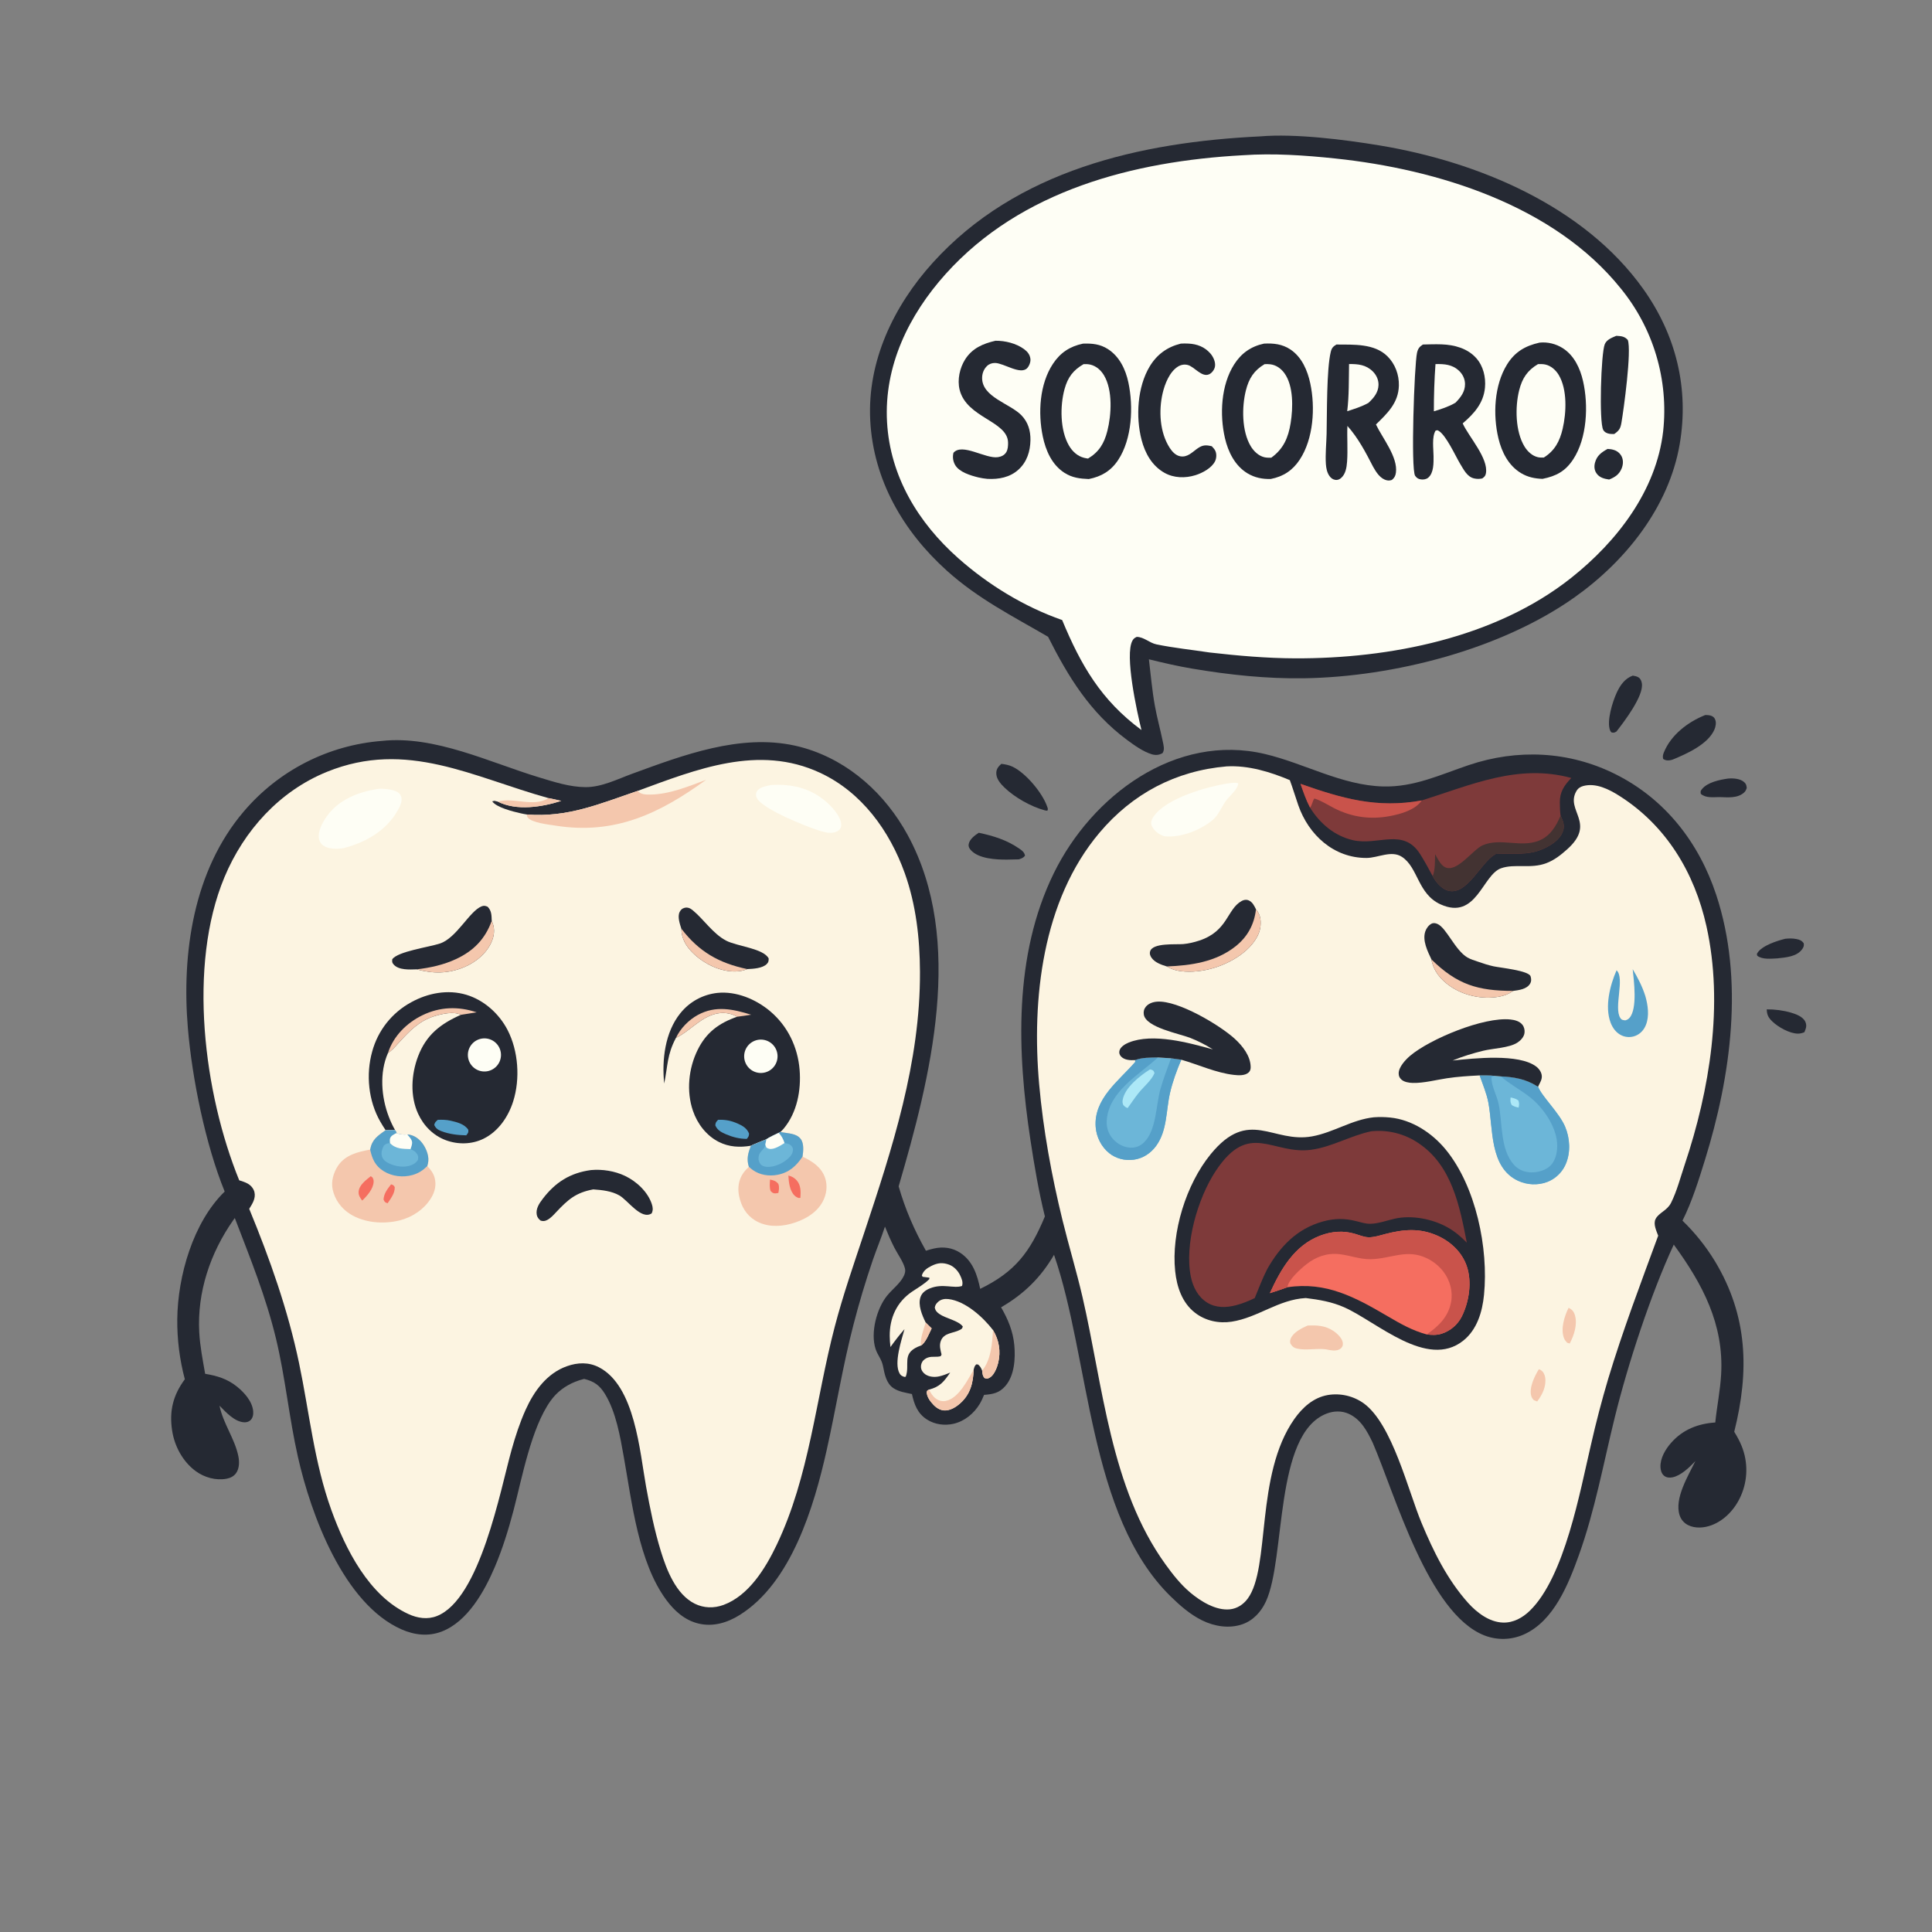 <?xml version="1.0" encoding="utf-8" ?>
<svg xmlns="http://www.w3.org/2000/svg" xmlns:xlink="http://www.w3.org/1999/xlink" width="1024" height="1024">
	<rect width="100%" height="100%" fill="#808080" stroke="none"/>
	<path fill="#252933" d="M202.375 392.7C230.384 389.676 259.446 404.078 285.696 412.018C293.697 414.439 301.917 417.153 310.357 417.197C318.896 417.24 327.214 412.977 335.074 410.102C362.083 400.225 392.215 388.834 421.272 395.191Q423.88 395.76 426.44 396.513C450.297 403.538 469.37 421.04 481.114 442.631C511.638 498.751 493.092 571.406 476.3 628.791C479.806 640.992 484.541 651.878 490.756 662.917C492.152 662.453 493.54 662.066 494.976 661.742C499.87 660.639 504.785 661.245 509.009 664.056C515.669 668.49 517.961 675.729 519.523 683.126C538.133 674.051 545.978 663.546 553.815 644.731C550.54 631.58 548.225 617.817 546.184 604.421C539.055 557.647 537.187 506.403 558.544 462.813C578.648 421.779 623.041 388.383 670.53 399.66C691.515 404.644 711.173 416.258 733.102 416.845C749.413 417.281 763.364 410.617 778.408 405.538C804.229 396.822 831.642 398.05 856.176 410.31C882.524 423.476 900.449 446.52 909.61 474.214C924.541 519.348 917.447 570.333 903.66 614.79C900.325 625.547 896.805 636.871 891.749 646.968Q896.715 651.768 901.029 657.161Q905.344 662.554 908.938 668.452C926.47 697.504 927.208 726.854 919.179 758.871C920.694 761.326 922.068 763.8 923.14 766.484Q923.456 767.269 923.732 768.068Q924.008 768.868 924.244 769.68Q924.48 770.493 924.675 771.316Q924.87 772.139 925.024 772.971Q925.178 773.803 925.29 774.641Q925.402 775.48 925.473 776.323Q925.543 777.166 925.571 778.011Q925.599 778.857 925.585 779.702Q925.571 780.548 925.515 781.392Q925.458 782.236 925.36 783.077Q925.262 783.917 925.122 784.751Q924.982 785.585 924.8 786.412Q924.619 787.238 924.396 788.054Q924.174 788.87 923.911 789.674Q923.648 790.478 923.345 791.268Q923.043 792.058 922.701 792.832C919.696 799.696 914.176 805.802 907.044 808.436C903.197 809.856 898.439 810.233 894.682 808.319C892.51 807.213 890.968 805.379 890.218 803.064C887.349 794.202 894.826 782.13 898.578 774.432C895.44 777.709 890.976 782.115 886.399 783.024C884.847 783.332 883.173 783.189 881.924 782.112C880.642 781.006 880.144 779.237 880.079 777.605C879.891 772.879 882.714 768.14 885.736 764.716C891.946 757.68 899.939 754.578 909.131 753.942C909.997 745.45 911.741 737.071 912.234 728.528C913.773 701.834 902.343 680.522 887.135 659.656C874.807 686.291 862.882 722.782 855.869 751.21C849.849 775.615 845.342 800.608 836.82 824.311C831.32 839.611 823.58 859.158 807.74 866.273Q807.125 866.548 806.498 866.793Q805.871 867.037 805.233 867.25Q804.594 867.463 803.946 867.645Q803.297 867.826 802.641 867.975Q801.984 868.124 801.321 868.241Q800.658 868.357 799.99 868.441Q799.322 868.524 798.651 868.575Q797.98 868.625 797.307 868.643Q796.634 868.66 795.961 868.644Q795.288 868.628 794.616 868.578Q793.945 868.529 793.277 868.446Q792.609 868.364 791.945 868.249Q791.282 868.133 790.625 867.985Q789.969 867.837 789.32 867.657Q788.671 867.477 788.032 867.265Q787.394 867.052 786.766 866.809C756.963 855.144 739.441 792.146 727.578 764.697C724.633 758.571 721.352 752.287 714.818 749.331C711.132 747.663 706.893 747.785 703.153 749.225C675.156 760.002 681.604 825.897 670.947 848.837C668.387 854.347 664.197 858.96 658.342 860.939C651.373 863.295 643.662 862.027 637.179 858.846C630.864 855.748 625.42 850.985 620.432 846.095C576.806 803.332 577.732 720.213 558.654 665.077C551.663 677.13 542.622 685.943 530.595 692.896C534.287 699.294 536.906 705.544 537.602 712.97C538.258 719.979 537.696 729.019 532.897 734.572C529.607 738.379 526.288 738.938 521.572 739.317C520.893 740.956 520.193 742.575 519.277 744.099C516.215 749.192 511.245 753.296 505.388 754.634C500.666 755.713 495.507 755.034 491.39 752.419C486.292 749.18 484.587 744.454 483.342 738.867C480.016 738.158 476.354 737.663 473.487 735.713C469.656 733.107 468.865 728.284 468.009 724.047C467.262 720.349 465.195 718.348 464.089 715.015C461.263 706.504 464.644 693.574 470.152 686.76C472.951 683.297 477.302 680.127 479.145 676.051C479.68 674.868 479.978 673.573 479.65 672.289C478.735 668.707 475.776 664.69 474.054 661.342C472.168 657.675 470.581 653.954 469.044 650.133C467.101 656.074 464.657 661.879 462.625 667.801Q456.855 684.692 452.395 701.975C446.656 723.995 443.099 746.548 438.122 768.751C431.422 798.649 419.412 838.872 392.052 855.983C385.464 860.103 377.834 862.404 370.071 860.48C362.837 858.688 357.359 853.731 353.058 847.877C338.418 827.949 334.933 796.336 330.66 772.399C328.703 761.439 326.537 748.5 320.699 738.917C317.796 734.15 314.868 732.15 309.607 730.844C307.972 731.248 306.393 731.747 304.83 732.379C299.604 734.492 295.178 737.787 291.868 742.402C281.498 756.864 276.677 783.495 272.145 800.672C269.47 810.814 266.357 820.91 262.247 830.573C256.82 843.327 247.843 859.514 234.086 864.765C226.976 867.478 219.637 866.611 212.822 863.602C182.185 850.076 164.837 802.9 157.9 772.177C153.226 751.475 151.262 730.266 146.309 709.616C140.974 687.37 132.597 666.85 124.451 645.576Q123.998 646.175 123.572 646.793C111.466 664.065 104.445 684.871 105.601 706.102C106.005 713.514 107.459 720.843 108.732 728.144C115.067 729.209 120.34 730.778 125.435 734.806C129.405 737.945 133.732 742.738 134.196 747.967C134.346 749.66 134.032 751.6 132.701 752.791C131.855 753.548 130.709 753.883 129.591 753.853C124.414 753.712 119.714 748.479 116.34 745.04C118.287 754.539 124.369 762.387 126.309 771.706C126.916 774.622 126.934 778.218 125.152 780.759C123.962 782.457 122.059 783.397 120.061 783.763C114.415 784.798 108.371 783.114 103.785 779.767C96.92 774.754 92.507 766.578 91.233 758.258C89.637 747.832 91.726 739.474 97.964 731.033Q96.927 727.136 96.156 723.178Q95.385 719.219 94.882 715.218Q94.38 711.217 94.149 707.191Q93.917 703.165 93.958 699.132C94.224 676.295 102.317 647.867 119.084 631.545C108.929 606.6 101.823 571.786 99.569 544.833C96.248 505.121 102.531 461.403 129.162 430.146Q130.015 429.14 130.893 428.155Q131.77 427.171 132.672 426.208Q133.573 425.245 134.498 424.305Q135.423 423.365 136.371 422.448Q137.319 421.531 138.289 420.637Q139.26 419.744 140.252 418.875Q141.244 418.006 142.257 417.161Q143.27 416.317 144.304 415.497Q145.338 414.678 146.391 413.885Q147.445 413.091 148.518 412.324Q149.59 411.557 150.682 410.816Q151.773 410.076 152.883 409.362Q153.992 408.649 155.119 407.963Q156.245 407.277 157.389 406.62Q158.532 405.962 159.691 405.332Q160.85 404.703 162.024 404.102Q163.199 403.502 164.387 402.93Q165.576 402.359 166.778 401.817Q167.981 401.275 169.196 400.763Q170.412 400.251 171.64 399.769Q172.867 399.287 174.107 398.835Q175.346 398.384 176.596 397.963Q177.846 397.542 179.106 397.152Q180.366 396.762 181.635 396.404Q182.904 396.045 184.182 395.718Q185.46 395.391 186.745 395.095Q188.031 394.799 189.323 394.535Q190.615 394.272 191.914 394.04Q193.212 393.808 194.516 393.608Q195.82 393.408 197.128 393.241Q198.436 393.073 199.748 392.938Q201.06 392.803 202.375 392.7Z"/>
	<path fill="#FCF4E1" d="M126.789 625.584C108.045 579.585 99.365 511.824 118.974 464.907C129.334 440.118 148.198 419.258 173.327 409.067C215.655 391.901 250.665 411.926 290.711 423.014C292.967 423.479 295.23 423.919 297.463 424.488C287.292 427.739 273.857 429.922 263.859 424.878L261.956 424.436L261.895 424.498L260.897 424.718C262.918 427.894 272.043 430.203 275.729 431.01C276.872 431.261 278.036 431.524 279.194 431.691C300.958 433.412 317.905 426.008 337.903 419.219C369.131 407.753 402.041 394.431 434.628 409.583C456.708 419.85 471.5 440.315 479.544 462.8C485.511 479.481 487.524 497.368 487.605 515.002C487.825 563.067 472.946 608.598 457.943 653.714C452.486 670.123 446.809 686.456 442.425 703.196C432.301 741.858 429.055 782.39 411.625 818.881C405.771 831.137 396.908 845.698 383.48 850.641C378.465 852.487 373.039 852.385 368.219 849.982C358.256 845.012 353.33 832.117 350.268 822.171C346.829 811 344.536 799.497 342.449 788.01C339.026 769.159 336.576 734.473 317.38 724.649C311.971 721.881 306.12 722.116 300.495 724.11C289.84 727.887 283.048 737.315 278.576 747.242C275.492 754.088 273.164 761.274 271.138 768.497C265.178 789.747 254.491 847.512 231.563 856.533C226.545 858.507 221.27 857.674 216.476 855.479C195.545 845.895 183.083 821.026 175.632 800.377C166.463 774.966 163.99 748.656 158.492 722.422C152.601 694.313 143.023 667.216 132.088 640.708C133.743 638.046 135.647 635.154 134.862 631.86C134.41 629.961 133.053 628.37 131.387 627.388C129.996 626.569 128.316 626.099 126.789 625.584Z"/>
	<path fill="#F4C7AD" d="M374.254 413.312C349.549 431.228 325.887 442.579 294.483 437.608C290.939 437.046 281.811 436.107 279.678 433.269C279.351 432.834 279.274 432.211 279.194 431.691C300.958 433.412 317.905 426.008 337.903 419.219C339.889 421.15 342.04 421.159 344.705 421.132C354.739 421.032 364.999 416.782 374.254 413.312Z"/>
	<path fill="#F4C7AD" d="M290.711 423.014C292.967 423.479 295.23 423.919 297.463 424.488C287.292 427.739 273.857 429.922 263.859 424.878C272.428 422.375 282.637 428.081 290.711 423.014Z"/>
	<path fill="#252933" d="M204.365 599.005Q202.916 596.813 201.598 594.54C195.238 583.516 193.865 569.513 197.272 557.32Q197.551 556.289 197.882 555.273Q198.214 554.258 198.596 553.26Q198.978 552.262 199.41 551.285Q199.842 550.308 200.322 549.354Q200.803 548.401 201.332 547.472Q201.86 546.544 202.435 545.643Q203.009 544.743 203.629 543.872Q204.248 543.002 204.911 542.164Q205.574 541.326 206.278 540.523Q206.982 539.72 207.726 538.953Q208.47 538.187 209.252 537.459Q210.034 536.731 210.851 536.043Q211.669 535.355 212.52 534.71Q213.371 534.065 214.254 533.463Q215.137 532.861 216.049 532.305Q216.961 531.749 217.9 531.24C226.751 526.329 237.361 524.298 247.199 527.263C256.548 530.081 264.517 537.241 268.988 545.856C274.775 557.008 275.773 571.834 271.994 583.765C269.406 591.935 264.133 599.692 256.272 603.552C250.092 606.587 242.747 606.716 236.323 604.339C229.66 601.873 224.546 596.704 221.609 590.307C217.268 580.854 217.967 569.365 221.62 559.802C225.948 548.468 233.496 542.661 244.276 537.877C240.562 535.899 234.228 537.369 230.323 538.567C222.075 541.098 216.98 546.516 211.335 552.7C209.545 554.661 207.898 556.669 205.639 558.118C201.035 568.488 202.074 581.528 206.09 591.936Q207.463 595.569 209.386 598.943L204.365 599.005Z"/>
	<path fill="#F4C7AD" d="M205.639 558.118C205.668 558.023 205.696 557.928 205.727 557.834C208.628 549.043 215.598 542.149 223.82 538.129C233.103 533.589 242.922 533.275 252.651 536.561L244.276 537.877C240.562 535.899 234.228 537.369 230.323 538.567C222.075 541.098 216.98 546.516 211.335 552.7C209.545 554.661 207.898 556.669 205.639 558.118Z"/>
	<path fill="#FEFEF5" d="M254.046 550.79Q254.321 550.701 254.602 550.63Q254.883 550.558 255.167 550.506Q255.452 550.454 255.74 550.42Q256.027 550.387 256.316 550.372Q256.606 550.358 256.895 550.362Q257.185 550.367 257.473 550.391Q257.762 550.414 258.048 550.457Q258.334 550.5 258.617 550.561Q258.9 550.622 259.178 550.702Q259.457 550.782 259.729 550.88Q260.002 550.978 260.267 551.094Q260.532 551.21 260.789 551.343Q261.046 551.476 261.294 551.626Q261.542 551.776 261.779 551.942Q262.017 552.107 262.243 552.288Q262.469 552.469 262.682 552.665Q262.896 552.861 263.096 553.07Q263.296 553.279 263.482 553.501Q263.668 553.723 263.839 553.956Q264.01 554.19 264.165 554.435Q264.32 554.679 264.459 554.933Q264.597 555.188 264.719 555.45Q264.84 555.713 264.945 555.983Q265.049 556.253 265.135 556.53Q265.221 556.806 265.288 557.088Q265.356 557.37 265.405 557.655Q265.453 557.94 265.483 558.228Q265.513 558.516 265.524 558.805Q265.535 559.095 265.527 559.384Q265.519 559.674 265.492 559.962Q265.464 560.25 265.418 560.536Q265.372 560.822 265.307 561.104Q265.242 561.386 265.159 561.663Q265.075 561.941 264.974 562.212Q264.872 562.483 264.753 562.747Q264.634 563.01 264.498 563.266Q264.361 563.521 264.209 563.767Q264.056 564.013 263.887 564.248Q263.718 564.484 263.535 564.707Q263.351 564.931 263.153 565.142Q262.954 565.353 262.743 565.551Q262.531 565.748 262.307 565.931Q262.083 566.114 261.847 566.282Q261.611 566.45 261.365 566.602Q261.118 566.754 260.863 566.89Q260.607 567.025 260.343 567.144Q260.078 567.262 259.807 567.363Q259.535 567.463 259.258 567.546Q259.053 567.607 258.846 567.658Q258.638 567.709 258.428 567.75Q258.219 567.79 258.007 567.821Q257.796 567.851 257.583 567.871Q257.37 567.892 257.157 567.901Q256.943 567.911 256.729 567.911Q256.516 567.91 256.302 567.899Q256.089 567.888 255.876 567.866Q255.664 567.845 255.452 567.813Q255.241 567.781 255.031 567.74Q254.822 567.698 254.615 567.645Q254.407 567.593 254.203 567.531Q253.999 567.469 253.797 567.397Q253.596 567.325 253.399 567.243Q253.201 567.161 253.008 567.07Q252.815 566.979 252.626 566.878Q252.438 566.778 252.254 566.668Q252.071 566.558 251.893 566.44Q251.715 566.322 251.543 566.195Q251.371 566.068 251.206 565.933Q251.04 565.797 250.881 565.654Q250.723 565.511 250.571 565.361Q250.419 565.21 250.275 565.052Q250.131 564.894 249.995 564.73Q249.859 564.565 249.731 564.394Q249.603 564.223 249.483 564.046Q249.364 563.869 249.253 563.686Q249.142 563.503 249.04 563.315Q248.938 563.128 248.846 562.935Q248.753 562.742 248.67 562.545Q248.587 562.348 248.514 562.148Q248.44 561.947 248.377 561.743Q248.314 561.539 248.26 561.332Q248.207 561.125 248.163 560.916Q248.12 560.706 248.087 560.495Q248.054 560.284 248.031 560.072Q248.008 559.859 247.996 559.646Q247.983 559.432 247.981 559.219Q247.979 559.005 247.988 558.791Q247.996 558.578 248.015 558.365Q248.033 558.152 248.063 557.94Q248.092 557.729 248.131 557.519Q248.171 557.308 248.22 557.101Q248.27 556.893 248.329 556.688Q248.389 556.482 248.458 556.28Q248.528 556.078 248.607 555.88Q248.687 555.681 248.776 555.487Q248.864 555.292 248.963 555.103Q249.061 554.913 249.168 554.728Q249.276 554.543 249.392 554.364Q249.508 554.184 249.633 554.011Q249.758 553.838 249.891 553.67Q250.024 553.503 250.165 553.343Q250.306 553.182 250.455 553.029Q250.604 552.875 250.76 552.729Q250.916 552.583 251.079 552.445Q251.242 552.307 251.411 552.176Q251.581 552.046 251.757 551.924Q251.932 551.803 252.114 551.69Q252.295 551.577 252.482 551.472Q252.668 551.368 252.86 551.273Q253.051 551.179 253.247 551.093Q253.443 551.008 253.643 550.932Q253.843 550.856 254.046 550.79Z"/>
	<path fill="#55A0C9" d="M232.031 593.529C234.316 593.435 236.581 593.479 238.819 593.99C242.17 594.756 246.26 595.756 248.207 598.815C248.335 600.426 248.104 600.435 247.12 601.753C242.721 601.673 238.06 601.138 233.932 599.53C232.06 598.801 230.985 598.077 230.154 596.231C230.518 594.756 230.946 594.544 232.031 593.529Z"/>
	<path fill="#252933" d="M352.03 574.291C350.759 561.772 352.427 547.165 360.596 537.03Q361.044 536.469 361.52 535.931Q361.995 535.392 362.497 534.878Q362.998 534.364 363.524 533.875Q364.05 533.387 364.6 532.924Q365.15 532.462 365.721 532.028Q366.293 531.593 366.886 531.187Q367.478 530.781 368.09 530.405Q368.702 530.029 369.332 529.684Q369.961 529.338 370.607 529.024Q371.253 528.71 371.914 528.429Q372.574 528.147 373.248 527.898Q373.922 527.649 374.607 527.434Q375.292 527.219 375.987 527.038Q376.682 526.857 377.385 526.71Q378.088 526.563 378.798 526.451Q379.507 526.34 380.221 526.263C390.19 525.223 400.637 529.613 408.164 535.947C417.467 543.777 422.824 554.905 423.808 566.971C424.689 577.781 422.483 589.68 415.37 598.185C414.835 598.825 414.254 599.389 413.653 599.966L412.742 600.433C410.558 601.518 408.265 602.526 406.208 603.836C403.473 604.962 400.645 605.999 397.976 607.265C392.11 608.243 386.431 607.98 381.017 605.254C374.406 601.926 369.646 595.665 367.273 588.751C363.721 578.398 364.934 566.354 369.706 556.592C374.292 547.21 381.043 542.263 390.725 538.887C387.102 536.783 382.719 536.362 378.708 537.514C370.694 539.816 365.519 546.576 358.252 550.126C353.448 559.184 354.019 564.806 352.03 574.291Z"/>
	<path fill="#F4C7AD" d="M358.252 550.126C360.608 545.109 365.045 540.558 369.881 537.936C379.369 532.792 388.427 534.85 398.131 537.816C395.685 538.269 393.19 538.545 390.725 538.887C387.102 536.783 382.719 536.362 378.708 537.514C370.694 539.816 365.519 546.576 358.252 550.126Z"/>
	<path fill="#FEFEF5" d="M401.217 551.245Q401.425 551.196 401.635 551.156Q401.845 551.117 402.057 551.088Q402.268 551.058 402.481 551.039Q402.694 551.02 402.908 551.012Q403.121 551.003 403.335 551.005Q403.548 551.006 403.762 551.018Q403.975 551.03 404.188 551.053Q404.4 551.075 404.611 551.107Q404.823 551.14 405.032 551.182Q405.241 551.225 405.449 551.278Q405.656 551.331 405.86 551.393Q406.064 551.456 406.265 551.528Q406.466 551.601 406.664 551.683Q406.861 551.765 407.054 551.856Q407.247 551.948 407.436 552.049Q407.624 552.149 407.808 552.259Q407.991 552.369 408.169 552.487Q408.347 552.605 408.519 552.732Q408.691 552.859 408.856 552.994Q409.022 553.129 409.181 553.272Q409.34 553.415 409.492 553.565Q409.643 553.716 409.788 553.873Q409.932 554.031 410.069 554.195Q410.205 554.359 410.334 554.53Q410.462 554.701 410.583 554.878Q410.703 555.054 410.814 555.237Q410.926 555.419 411.028 555.606Q411.131 555.794 411.224 555.986Q411.317 556.178 411.401 556.375Q411.485 556.571 411.56 556.772Q411.634 556.972 411.699 557.176Q411.763 557.38 411.818 557.586Q411.873 557.793 411.917 558.002Q411.962 558.211 411.997 558.421Q412.031 558.632 412.055 558.845Q412.08 559.057 412.094 559.27Q412.108 559.484 412.112 559.697Q412.115 559.911 412.109 560.124Q412.102 560.338 412.085 560.551Q412.068 560.764 412.041 560.976Q412.014 561.188 411.976 561.398Q411.939 561.609 411.892 561.817Q411.844 562.026 411.787 562.231Q411.729 562.437 411.662 562.64Q411.594 562.843 411.517 563.042Q411.44 563.241 411.354 563.437Q411.267 563.632 411.171 563.823Q411.075 564.014 410.97 564.2Q410.865 564.386 410.751 564.567Q410.637 564.748 410.515 564.923Q410.392 565.098 410.261 565.267Q410.13 565.436 409.991 565.598Q409.853 565.761 409.706 565.916Q409.56 566.072 409.406 566.22Q409.252 566.369 409.091 566.509Q408.93 566.65 408.763 566.783Q408.595 566.916 408.422 567.04Q408.248 567.165 408.069 567.281Q407.889 567.397 407.704 567.504Q407.519 567.611 407.329 567.709Q407.14 567.807 406.945 567.896Q406.751 567.985 406.553 568.064Q406.354 568.144 406.152 568.214Q405.95 568.283 405.745 568.343Q405.463 568.425 405.175 568.489Q404.888 568.553 404.597 568.597Q404.306 568.641 404.013 568.666Q403.72 568.691 403.426 568.696Q403.132 568.701 402.838 568.687Q402.544 568.673 402.251 568.639Q401.959 568.605 401.67 568.552Q401.38 568.499 401.095 568.427Q400.81 568.355 400.53 568.264Q400.25 568.173 399.977 568.064Q399.704 567.954 399.439 567.827Q399.173 567.7 398.917 567.555Q398.661 567.41 398.415 567.249Q398.169 567.088 397.934 566.91Q397.699 566.733 397.477 566.54Q397.254 566.348 397.045 566.141Q396.836 565.934 396.641 565.714Q396.446 565.493 396.266 565.26Q396.086 565.028 395.922 564.783Q395.758 564.539 395.61 564.284Q395.463 564.03 395.333 563.766Q395.202 563.502 395.09 563.23Q394.978 562.958 394.883 562.679Q394.789 562.401 394.714 562.116Q394.639 561.832 394.583 561.543Q394.526 561.254 394.489 560.962Q394.452 560.67 394.435 560.376Q394.417 560.083 394.419 559.788Q394.422 559.494 394.443 559.201Q394.465 558.907 394.506 558.616Q394.547 558.324 394.607 558.036Q394.668 557.748 394.747 557.465Q394.826 557.182 394.924 556.904Q395.022 556.627 395.139 556.356Q395.255 556.086 395.389 555.824Q395.523 555.562 395.674 555.31Q395.825 555.057 395.992 554.815Q396.16 554.573 396.343 554.343Q396.526 554.113 396.724 553.895Q396.923 553.678 397.135 553.474Q397.347 553.27 397.572 553.08Q397.797 552.891 398.035 552.717Q398.272 552.543 398.52 552.385Q398.768 552.227 399.027 552.086Q399.285 551.945 399.552 551.822Q399.819 551.698 400.094 551.593Q400.369 551.487 400.65 551.4Q400.931 551.313 401.217 551.245Z"/>
	<path fill="#55A0C9" d="M380.61 593.509C384.667 593.393 387.453 593.952 391.131 595.573C393.715 596.712 395.977 598.123 397.021 600.834C396.919 602.306 396.732 602.451 395.821 603.638C391.968 603.628 388.369 602.717 384.837 601.207C382.338 600.138 380.169 599.033 379.117 596.426C379.317 594.817 379.502 594.725 380.61 593.509Z"/>
	<path fill="#F4C7AD" d="M209.386 598.943L210.23 600.158L209.938 600.613C212.067 601.17 213.668 601.555 215.866 601.276C218.713 601.43 221.185 602.881 223.073 604.984C225.418 607.596 227.384 611.915 227.011 615.495C226.921 616.359 226.695 617.219 226.474 618.057C228.219 619.83 229.695 621.802 230.357 624.238C231.377 627.99 230.52 631.658 228.524 634.927C224.851 640.939 218.539 645.17 211.761 646.849C203.279 648.949 192.993 648.186 185.51 643.416C180.817 640.424 177.516 635.906 176.319 630.444C175.392 626.214 176.766 621.49 179.127 617.928C182.971 612.13 189.765 610.464 196.187 609.318C197.188 603.865 200.101 602.119 204.365 599.005L209.386 598.943Z"/>
	<path fill="#55A0C9" d="M209.386 598.943L210.23 600.158L209.938 600.613C212.067 601.17 213.668 601.555 215.866 601.276C218.713 601.43 221.185 602.881 223.073 604.984C225.418 607.596 227.384 611.915 227.011 615.495C226.921 616.359 226.695 617.219 226.474 618.057C224.158 620.314 221.788 621.89 218.636 622.779C213.637 624.189 207.942 623.552 203.484 620.833C198.898 618.036 197.271 614.304 196.187 609.318C197.188 603.865 200.101 602.119 204.365 599.005L209.386 598.943Z"/>
	<path fill="#6CB6D8" d="M217.596 609.064C219.083 609.702 220.139 610.248 221.069 611.629C221.837 612.771 221.72 613.561 221.493 614.84C220.597 616.093 219.731 616.829 218.292 617.432C214.452 619.042 209.954 618.362 206.257 616.67C204.546 615.887 202.853 614.618 202.387 612.69C201.919 610.752 202.585 608.909 203.428 607.202C204.655 606.134 205.153 606.016 206.699 605.882C209.75 609.052 213.468 608.938 217.596 609.064Z"/>
	<path fill="#FEFEF5" d="M209.938 600.613C212.067 601.17 213.668 601.555 215.866 601.276C216.855 602.476 218.482 604.032 218.435 605.686C218.402 606.828 217.966 607.994 217.596 609.064C213.468 608.938 209.75 609.052 206.699 605.882C206.669 605.187 206.531 604.138 206.724 603.479C207.195 601.867 208.613 601.409 209.938 600.613Z"/>
	<path fill="#F56E60" d="M196.502 623.406L197.423 624.071C197.897 624.938 198.068 625.391 198.027 626.409C197.878 630.122 194.542 633.884 191.979 636.327C190.924 634.942 189.99 633.601 190.075 631.755C190.242 628.124 193.944 625.508 196.502 623.406Z"/>
	<path fill="#F56E60" d="M207.272 627.721C208.47 628.108 208.505 628.117 209.221 629.149C209.353 632.456 207.186 635.077 205.461 637.729C205.369 637.709 205.274 637.703 205.186 637.67C203.877 637.174 203.868 637.002 203.287 635.777C203.475 632.506 205.359 630.217 207.272 627.721Z"/>
	<path fill="#F4C7AD" d="M413.653 599.966L414.389 600.116C417.692 600.767 422.044 600.625 424.365 603.635C426.233 606.059 425.783 610.241 425.353 613.054C430.578 615.501 435.425 618.627 437.353 624.415C438.726 628.536 438.071 633.15 436.032 636.936C432.638 643.236 425.713 646.906 419.009 648.688C412.752 650.351 405.833 650.298 400.172 646.818C395.438 643.907 392.808 639.225 391.726 633.873C390.862 629.602 391.454 625.283 394.003 621.674C394.84 620.489 395.893 619.45 396.911 618.42C395.586 614.278 396.496 611.182 397.976 607.265C400.645 605.999 403.473 604.962 406.208 603.836C408.265 602.526 410.558 601.518 412.742 600.433L413.653 599.966Z"/>
	<path fill="#55A0C9" d="M413.653 599.966L414.389 600.116C417.692 600.767 422.044 600.625 424.365 603.635C426.233 606.059 425.783 610.241 425.353 613.054C422 618.07 418.163 621.527 412.012 622.688C407.56 623.528 402.678 622.786 398.957 620.101C398.242 619.585 397.572 619.004 396.911 618.42C395.586 614.278 396.496 611.182 397.976 607.265C400.645 605.999 403.473 604.962 406.208 603.836C408.265 602.526 410.558 601.518 412.742 600.433L413.653 599.966Z"/>
	<path fill="#6CB6D8" d="M412.742 600.433C414.341 602.227 415.058 603.59 415.821 605.834C417.326 606.079 418.602 606.29 419.627 607.552C420.435 608.547 420.397 609.456 420.098 610.641C419.368 613.533 415.114 616.262 412.561 617.3C410.268 618.232 406.936 618.99 404.527 618.054C403.32 617.585 402.682 616.7 402.28 615.514C401.799 614.095 402.003 612.414 402.793 611.151C403.843 609.474 405.436 608.734 405.625 606.591L406.208 603.836C408.265 602.526 410.558 601.518 412.742 600.433Z"/>
	<path fill="#FEFEF5" d="M412.742 600.433C414.341 602.227 415.058 603.59 415.821 605.834C413.716 607.138 410.277 609.43 407.698 608.904C407.149 608.792 406.727 608.534 406.246 608.28C405.978 607.697 405.742 607.225 405.625 606.591L406.208 603.836C408.265 602.526 410.558 601.518 412.742 600.433Z"/>
	<path fill="#F56E60" d="M417.859 623.053C419.625 623.454 421.157 624.316 422.337 625.702C424.546 628.298 424.447 631.678 424.228 634.88L423.347 634.969C422.422 634.636 421.857 634.366 421.132 633.67C418.535 631.182 418.022 626.437 417.859 623.053Z"/>
	<path fill="#F56E60" d="M408.128 625.202C409.953 625.556 411.334 625.955 412.525 627.47C413.156 629.202 412.864 630.486 412.559 632.271C412.125 632.358 411.42 632.518 410.995 632.52C409.678 632.528 409.356 632.123 408.458 631.289C407.745 629.313 408.029 627.266 408.128 625.202Z"/>
	<path fill="#FEFEF5" d="M200.212 418.143C203.062 417.88 208.069 418.292 210.603 419.775C211.746 420.445 212.475 421.376 212.765 422.682C213.285 425.031 211.716 427.948 210.586 429.905C204.54 440.378 193.715 446.52 182.33 449.464C178.966 450.106 174.342 450.194 171.392 448.176C169.98 447.21 169.289 445.898 169.015 444.234C168.398 440.485 171.138 435.568 173.235 432.639C179.579 423.78 189.795 419.793 200.212 418.143Z"/>
	<path fill="#252933" d="M220.809 513.772C217.118 513.881 211.417 514.257 208.711 511.282C207.738 510.214 207.807 509.772 207.902 508.446C210.774 504.254 227.424 502.004 233.194 500.076C242.04 497.12 248.768 483 255.226 480.392C256.497 479.879 257.267 480.087 258.472 480.599C260.593 482.796 260.512 485.151 260.627 488.052C262.206 491.375 262.194 494.89 260.889 498.35C258.405 504.934 252.357 509.968 245.979 512.618C237.514 516.135 229.581 516.14 220.809 513.772Z"/>
	<path fill="#F4C7AD" d="M260.627 488.052C262.206 491.375 262.194 494.89 260.889 498.35C258.405 504.934 252.357 509.968 245.979 512.618C237.514 516.135 229.581 516.14 220.809 513.772C228.02 512.95 235.188 511.372 241.789 508.285C251.003 503.977 257.187 497.642 260.627 488.052Z"/>
	<path fill="#252933" d="M361.124 492.219C360.331 489.753 358.972 485.87 360.229 483.369C360.814 482.205 361.516 481.514 362.809 481.172C364.458 480.736 365.882 481.396 367.111 482.41C373.15 487.39 377.842 494.87 384.872 498.558C390.577 501.552 404.712 502.672 407.417 508.011C407.382 509.304 407.412 509.914 406.433 510.921C404.159 513.259 399.123 513.51 396.062 513.634C394.1 514.468 392.077 514.84 389.947 514.895C381.711 515.109 373.076 510.797 367.273 505.122C363.569 501.499 361.209 497.458 361.124 492.219Z"/>
	<path fill="#F4C7AD" d="M361.124 492.219C370.46 504.442 381.063 510.482 396.062 513.634C394.1 514.468 392.077 514.84 389.947 514.895C381.711 515.109 373.076 510.797 367.273 505.122C363.569 501.499 361.209 497.458 361.124 492.219Z"/>
	<path fill="#252933" d="M313.198 620.163C319.188 619.606 325.784 620.642 331.226 623.225C337.344 626.127 343.351 631.674 345.487 638.224C346.05 639.954 346.22 641.436 345.385 643.119C339.876 646.784 332.766 636.175 328.292 633.614C324.176 631.257 319.06 630.72 314.423 630.403C305.205 632.123 301.125 635.74 294.893 642.349C293.43 643.901 291.938 645.618 290.02 646.614C288.79 647.252 287.923 647.344 286.58 646.964C285.567 646.2 284.747 645.204 284.503 643.916C283.887 640.651 285.804 637.84 287.674 635.388C294.366 626.61 302.203 621.661 313.198 620.163Z"/>
	<path fill="#FEFEF5" d="M408.538 416.097C419.091 415.423 428.727 417.421 437.072 424.249C440.369 426.947 445.793 432.577 445.852 436.988C445.868 438.155 445.615 439.209 444.681 439.969C442.952 441.375 441.022 441.477 438.887 441.394Q436.977 441.067 435.118 440.518C428.419 438.587 403.885 428.799 401.138 422.951C400.628 421.867 400.486 420.71 401.078 419.611C402.415 417.131 406.061 416.662 408.538 416.097Z"/>
	<path fill="#FCF4E1" d="M650.134 406.201C661.598 405.563 673.198 409.092 683.636 413.492C685.261 417.876 686.576 422.338 688.107 426.749C693.587 442.543 706.964 454.794 724.302 454.733C730.348 454.712 737.473 450.501 743.046 454.15C751.738 459.843 751.371 473.847 763.566 479.352C782.533 487.913 785.664 463.761 795.571 460.213C802.793 457.627 811.267 460.646 819.579 457.498C823.878 455.87 827.252 453.175 830.64 450.147C846.221 436.22 829.579 429.7 835.485 419.364C836.345 417.859 837.551 417.024 839.2 416.587C845.867 414.822 852.761 418.318 858.238 421.782C883.135 437.529 898.163 462.551 904.472 491.003C913.631 532.305 906.207 577.68 892.94 617.262C890.75 623.794 888.775 631.398 885.689 637.53C883.596 641.689 879.208 642.74 877.515 646.05C876.133 648.754 877.915 652.346 878.874 654.946C869.642 680.095 860.105 705.173 852.369 730.834Q847.23 748.137 843.241 765.741C837.441 790.426 829.344 835.691 810.877 853.687C807.035 857.431 802.12 860.173 796.625 859.998C789.378 859.769 782.794 854.749 778.124 849.566C767.092 837.225 759.754 822.329 753.444 807.159C746.314 790.023 737.989 755.033 722.983 743.929Q722.472 743.557 721.944 743.211Q721.416 742.865 720.871 742.546Q720.326 742.226 719.767 741.934Q719.207 741.642 718.633 741.378Q718.059 741.114 717.473 740.879Q716.887 740.644 716.29 740.438Q715.693 740.232 715.087 740.056Q714.481 739.88 713.866 739.734Q713.252 739.588 712.631 739.472Q712.01 739.357 711.384 739.272Q710.759 739.188 710.129 739.135Q709.5 739.081 708.869 739.059Q708.238 739.037 707.607 739.046Q706.975 739.055 706.345 739.095Q705.715 739.136 705.087 739.207Q704.46 739.278 703.837 739.381C696.153 740.7 690.339 745.976 686.001 752.142C665.144 781.791 673.479 830.923 661.283 847.336C659.004 850.403 655.709 852.582 651.861 852.977C644.428 853.741 636.317 848.689 630.836 844.065C625.777 839.797 621.648 834.552 617.786 829.21C588.555 788.78 584.654 734.557 573.715 687.328C570.554 673.68 566.463 660.257 563.129 646.65C557.366 623.121 552.93 598.881 550.781 574.737C546.754 529.5 552.429 477.365 582.693 441.425C600.179 420.658 623.11 408.521 650.134 406.201Z"/>
	<path fill="#252933" d="M728.174 592.186Q732.484 591.876 736.783 592.313C748.355 593.461 758.964 600.43 766.23 609.258C782.284 628.764 789 661.63 786.559 686.305C785.668 695.311 782.869 704.789 775.481 710.632C756.311 725.793 729.894 700.678 712.545 692.932C705.952 689.988 699.21 688.864 692.088 687.989C677.6 688.771 666.674 698.381 652.791 700.519C645.968 701.57 638.949 700.075 633.431 695.828C626.551 690.532 623.731 682.066 622.864 673.741C620.727 653.235 628.678 627.638 641.711 611.716C662.061 586.856 674.496 606.129 695.515 602.286C706.819 600.219 716.608 593.41 728.174 592.186Z"/>
	<path fill="#7E3A3A" d="M726.838 599.589Q727.657 599.505 728.479 599.456Q729.301 599.408 730.125 599.396Q730.948 599.383 731.771 599.407Q732.594 599.431 733.416 599.49Q734.237 599.55 735.055 599.645Q735.873 599.741 736.686 599.872Q737.499 600.003 738.305 600.17Q739.112 600.337 739.91 600.539Q740.709 600.74 741.497 600.977Q742.286 601.213 743.064 601.484Q743.842 601.755 744.607 602.06Q745.372 602.364 746.123 602.702Q746.874 603.039 747.609 603.41Q748.345 603.78 749.064 604.182Q749.782 604.584 750.483 605.017Q751.183 605.451 751.864 605.914C769.526 617.764 773.66 639.188 777.441 658.636C774.346 655.455 771.177 652.751 767.295 650.56C759.319 646.058 748.251 643.895 739.232 645.926C734.993 646.88 730.636 648.559 726.273 648.632C723.822 648.673 721.258 647.856 718.897 647.25C712.769 645.677 707.232 645.719 701.132 647.419C687.452 651.229 678.518 660.567 671.681 672.586C669.13 677.539 667.162 682.877 665.019 688.02C661.83 689.569 658.535 690.914 655.096 691.806C649.948 693.141 644.54 693.312 639.863 690.43C634.996 687.431 632.315 682.212 631.188 676.751C627.655 659.62 634.848 635.073 644.304 620.726C662.178 593.607 674.302 612.215 695.038 609.39C705.982 607.9 715.926 601.848 726.838 599.589Z"/>
	<path fill="#F56E60" d="M673.05 685.412C678.868 672.74 685.987 660.138 699.732 654.918C705.791 652.616 711.994 652.104 718.233 653.981C720.435 654.643 723.021 655.728 725.326 655.781C728.274 655.848 731.384 654.801 734.224 654.061C743.949 651.528 752.609 650.775 762.035 655.022C768.955 658.139 774.839 663.684 777.37 670.956C780.291 679.347 778.686 689.855 774.811 697.712Q774.404 698.524 773.918 699.292Q773.432 700.06 772.872 700.775Q772.312 701.491 771.684 702.147Q771.056 702.803 770.365 703.394Q769.674 703.984 768.928 704.503Q768.182 705.021 767.388 705.463Q766.594 705.905 765.761 706.266Q764.927 706.626 764.061 706.902C761.455 707.729 758.834 707.608 756.159 707.267C748.55 705.213 742.303 701.634 735.551 697.676C718.337 687.585 702.962 679.167 682.354 682.272Q677.73 683.925 673.05 685.412Z"/>
	<path fill="#C9534B" d="M673.05 685.412C678.868 672.74 685.987 660.138 699.732 654.918C705.791 652.616 711.994 652.104 718.233 653.981C720.435 654.643 723.021 655.728 725.326 655.781C728.274 655.848 731.384 654.801 734.224 654.061C743.949 651.528 752.609 650.775 762.035 655.022C768.955 658.139 774.839 663.684 777.37 670.956C780.291 679.347 778.686 689.855 774.811 697.712Q774.404 698.524 773.918 699.292Q773.432 700.06 772.872 700.775Q772.312 701.491 771.684 702.147Q771.056 702.803 770.365 703.394Q769.674 703.984 768.928 704.503Q768.182 705.021 767.388 705.463Q766.594 705.905 765.761 706.266Q764.927 706.626 764.061 706.902C761.455 707.729 758.834 707.608 756.159 707.267C762.459 702.992 767.689 697.902 769.116 690.051C770.141 684.413 768.497 678.57 765.067 674.03Q764.203 672.907 763.214 671.892Q762.225 670.876 761.126 669.982Q760.027 669.088 758.832 668.326Q757.636 667.565 756.361 666.947C745.601 661.698 737.233 667.226 726.448 667.402C720.758 667.495 715.484 665.364 709.905 664.729C703.369 663.985 697.419 666.117 692.342 670.163C689.255 672.623 682.819 678.287 682.354 682.272Q677.73 683.925 673.05 685.412Z"/>
	<path fill="#6CB6D8" d="M784.236 569.985C786.79 570.018 789.481 569.876 792.009 570.223L795.459 570.52C802.374 570.839 808.561 571.892 814.534 575.617C815.006 575.912 814.786 575.822 815.231 575.942C817.051 581.038 826.271 589.533 829.523 597.132C832.11 603.177 832.548 610.694 829.945 616.815Q829.773 617.228 829.58 617.632Q829.387 618.036 829.173 618.43Q828.96 618.824 828.727 619.206Q828.494 619.589 828.242 619.959Q827.99 620.329 827.719 620.685Q827.448 621.042 827.16 621.385Q826.872 621.727 826.566 622.055Q826.261 622.382 825.939 622.693Q825.617 623.005 825.28 623.299Q824.943 623.594 824.591 623.871Q824.24 624.149 823.874 624.408Q823.509 624.667 823.131 624.907Q822.753 625.147 822.363 625.367Q821.974 625.588 821.573 625.788Q821.173 625.989 820.763 626.168Q820.353 626.348 819.934 626.507C815.057 628.326 809.403 628.051 804.686 625.876C789.315 618.787 791.499 598.175 788.849 584.317C787.921 579.469 785.851 574.656 784.236 569.985Z"/>
	<path fill="#55A0C9" d="M784.236 569.985C786.79 570.018 789.481 569.876 792.009 570.223L790.508 570.853C790.307 575.226 793.335 580.607 794.264 584.943C796.457 595.179 794.974 609.046 802.432 617.37C804.744 619.951 808.001 621.325 811.446 621.385C815.105 621.45 819.348 620.344 821.948 617.625C824.819 614.623 825.609 609.696 825.294 605.706C824.598 596.885 818.15 587.473 811.462 581.979C806.406 577.825 800.294 574.774 795.459 570.52C802.374 570.839 808.561 571.892 814.534 575.617C815.006 575.912 814.786 575.822 815.231 575.942C817.051 581.038 826.271 589.533 829.523 597.132C832.11 603.177 832.548 610.694 829.945 616.815Q829.773 617.228 829.58 617.632Q829.387 618.036 829.173 618.43Q828.96 618.824 828.727 619.206Q828.494 619.589 828.242 619.959Q827.99 620.329 827.719 620.685Q827.448 621.042 827.16 621.385Q826.872 621.727 826.566 622.055Q826.261 622.382 825.939 622.693Q825.617 623.005 825.28 623.299Q824.943 623.594 824.591 623.871Q824.24 624.149 823.874 624.408Q823.509 624.667 823.131 624.907Q822.753 625.147 822.363 625.367Q821.974 625.588 821.573 625.788Q821.173 625.989 820.763 626.168Q820.353 626.348 819.934 626.507C815.057 628.326 809.403 628.051 804.686 625.876C789.315 618.787 791.499 598.175 788.849 584.317C787.921 579.469 785.851 574.656 784.236 569.985Z"/>
	<path fill="#ACE8F7" d="M800.646 581.669C802.223 582.02 803.428 582.259 804.747 583.268C805.357 584.889 805.172 585.39 804.898 587.059C803.471 586.743 802.514 586.486 801.249 585.705C800.372 584.053 800.541 583.494 800.646 581.669Z"/>
	<path fill="#6CB6D8" d="M601.638 561.871C605.387 560.44 609.806 560.574 613.759 560.473L620.659 560.913L626.122 561.669C623.688 567.358 621.516 573.245 620.128 579.281C617.976 588.642 618.705 599.18 612.813 607.289C609.953 611.225 605.841 613.967 600.988 614.651C596.313 615.31 591.492 614.117 587.812 611.125C583.741 607.816 581.174 602.703 580.749 597.494C579.519 582.424 593.02 572.893 601.69 562.851L601.638 561.871Z"/>
	<path fill="#55A0C9" d="M601.638 561.871C605.387 560.44 609.806 560.574 613.759 560.473L613.177 561.002C603.179 569.968 587.506 578.796 586.592 594.004C586.375 597.611 587.509 601.053 589.942 603.743C592.284 606.332 595.596 608.119 599.114 608.296C601.847 608.434 604.371 607.423 606.326 605.519C612.941 599.076 612.657 585.849 615.024 577.332C616.556 571.816 618.744 566.314 620.659 560.913L626.122 561.669C623.688 567.358 621.516 573.245 620.128 579.281C617.976 588.642 618.705 599.18 612.813 607.289C609.953 611.225 605.841 613.967 600.988 614.651C596.313 615.31 591.492 614.117 587.812 611.125C583.741 607.816 581.174 602.703 580.749 597.494C579.519 582.424 593.02 572.893 601.69 562.851L601.638 561.871Z"/>
	<path fill="#ACE8F7" d="M609.48 566.826C609.772 566.88 610.076 566.888 610.356 566.988C611.454 567.38 611.598 567.807 611.889 568.805C610.375 572.577 605.935 576.223 603.372 579.436C601.371 581.944 599.583 584.687 597.694 587.285C596.582 586.952 596.139 586.508 595.348 585.674C595 584.732 594.868 584.193 595.015 583.171C595.97 576.563 604.297 570.089 609.48 566.826Z"/>
	<path fill="#252933" d="M784.236 569.985C778.414 570.278 772.605 570.638 766.835 571.511C761.017 572.392 754.629 574.119 748.757 573.975C746.836 573.928 744.182 573.531 742.722 572.138C741.737 571.197 741.349 570.327 741.329 568.965C741.279 565.558 745.036 561.578 747.436 559.554C757.935 550.7 786.371 538.824 800.577 540.353C802.877 540.601 805.468 541.256 806.944 543.187C807.871 544.399 808.232 546.035 808.014 547.537C807.705 549.665 805.969 551.491 804.22 552.621C799.843 555.448 791.38 555.639 786.208 556.897C780.701 558.238 775.144 559.93 769.907 562.104C781.36 560.912 804.988 558.307 814.223 565.295C815.718 566.427 817.043 568.292 817.182 570.212C817.321 572.131 816.383 573.548 815.571 575.218C815.455 575.457 815.344 575.7 815.231 575.942C814.786 575.822 815.006 575.912 814.534 575.617C808.561 571.892 802.374 570.839 795.459 570.52L792.009 570.223C789.481 569.876 786.79 570.018 784.236 569.985Z"/>
	<path fill="#252933" d="M642.868 556.209C638.996 553.787 635.082 551.761 630.825 550.093C625.091 547.845 607.41 544.611 606.248 537.769C605.986 536.23 606.336 534.784 607.328 533.578C608.775 531.82 611.094 531.057 613.298 530.896C624.334 530.089 646.556 543.368 654.432 550.56C658.606 554.372 662.836 559.701 662.882 565.617C662.89 566.637 662.631 567.643 661.873 568.367C659.938 570.214 656.482 569.995 654.049 569.723C644.601 568.668 635.236 564.29 626.122 561.669L620.659 560.913L613.759 560.473C609.806 560.574 605.387 560.44 601.638 561.871C599.15 562.038 595.873 561.919 594.073 559.844C593.308 558.963 593.053 557.929 593.364 556.802C593.922 554.781 596.43 553.31 598.236 552.576C611.035 547.381 630.133 552.692 642.868 556.209Z"/>
	<path fill="#252933" d="M618.406 512.232C615.65 511.391 612.24 510.226 610.447 507.781C609.687 506.746 609.215 505.595 609.575 504.292C610.875 499.582 623.203 500.722 627.129 500.379C630.03 500.126 632.931 499.422 635.692 498.511C650.871 493.5 650.274 481.889 658.066 477.561C659.211 476.926 660.502 476.682 661.753 477.192C663.835 478.041 664.749 480.046 665.691 481.931C667.881 484.544 668.377 487.226 668.11 490.618C667.656 496.382 663.343 501.528 658.982 504.995C650.157 512.011 637.268 516.11 626.005 514.767C623.155 514.427 620.863 513.679 618.406 512.232Z"/>
	<path fill="#F4C7AD" d="M665.691 481.931C667.881 484.544 668.377 487.226 668.11 490.618C667.656 496.382 663.343 501.528 658.982 504.995C650.157 512.011 637.268 516.11 626.005 514.767C623.155 514.427 620.863 513.679 618.406 512.232C631.286 511.751 644.468 509.838 654.872 501.573C661.217 496.533 664.784 489.983 665.691 481.931Z"/>
	<path fill="#252933" d="M758.695 508.514C756.649 504.184 753.774 498.46 755.46 493.607C756.016 492.007 757.213 490.353 758.736 489.575C759.772 489.047 760.878 489.268 761.9 489.718C766.681 491.825 771.232 503.679 777.797 507.506C779.448 508.469 781.548 509.066 783.348 509.701C786.065 510.66 788.794 511.545 791.61 512.167C794.99 512.913 810.254 514.399 811.235 517.46C811.667 518.807 811.717 520.179 810.943 521.431C809.174 524.298 805.068 524.8 802.05 525.199C799.752 526.809 797.245 527.802 794.482 528.276C785.519 529.813 775.74 527.726 768.306 522.478C763.46 519.056 759.676 514.491 758.695 508.514Z"/>
	<path fill="#F4C7AD" d="M758.695 508.514C772.294 521.877 783.221 525.175 802.05 525.199C799.752 526.809 797.245 527.802 794.482 528.276C785.519 529.813 775.74 527.726 768.306 522.478C763.46 519.056 759.676 514.491 758.695 508.514Z"/>
	<path fill="#FEFEF5" d="M651.231 415.159C652.866 414.992 654.736 414.592 656.298 415.165C656.278 417.793 652.454 421.319 650.748 423.234C647.566 426.805 646.274 431.79 642.557 434.787C635.858 440.189 625.599 444.185 616.991 443.217C616.156 442.881 615.298 442.538 614.519 442.083C612.684 441.009 610.406 438.756 610.172 436.545C610.023 435.13 610.756 433.719 611.556 432.601C618.586 422.78 640.017 416.89 651.231 415.159Z"/>
	<path fill="#55A0C9" d="M856.811 514.272C861.35 518.427 855.208 534.047 858.798 539.548C859.551 540.702 860.224 540.641 861.457 540.812C862.418 540.493 862.953 540.286 863.649 539.508C867.974 534.672 866.009 519.806 865.355 513.676C868.092 518.293 870.433 522.773 872.055 527.902C873.444 532.726 874.269 538.501 872.353 543.279C871.325 545.842 869.453 547.95 866.863 548.987Q866.418 549.166 865.957 549.298Q865.496 549.43 865.025 549.514Q864.553 549.598 864.075 549.633Q863.597 549.668 863.117 549.654Q862.638 549.639 862.163 549.576Q861.688 549.512 861.222 549.4Q860.756 549.288 860.304 549.129Q859.851 548.97 859.418 548.765C856.587 547.421 854.682 544.805 853.618 541.924C850.483 533.439 853.321 522.22 856.811 514.272Z"/>
	<path fill="#F4C7AD" d="M693.04 702.566C698.028 702.348 702.371 702.543 706.711 705.412C708.634 706.683 711.578 709.379 711.732 711.884C711.799 712.96 711.601 713.81 710.788 714.566C708.617 716.583 705.238 715.62 702.67 715.166C697.706 714.541 692.295 715.857 687.486 714.789C685.709 714.395 684.805 713.57 683.894 712.03C683.735 711.03 683.709 710.506 684.09 709.534C685.409 706.173 689.936 703.968 693.04 702.566Z"/>
	<path fill="#F4C7AD" d="M831.396 693.158C833.177 694.027 834.094 695.026 834.687 696.92C836.237 701.87 834.292 707.687 831.986 712.084L830.625 711.69C829.868 710.856 829.337 710.265 828.926 709.192C827.061 704.318 829.178 697.535 831.396 693.158Z"/>
	<path fill="#F4C7AD" d="M815.63 725.716C816.028 725.851 816.189 725.889 816.601 726.14C818.018 727.005 818.738 728.553 818.982 730.151C819.679 734.709 817.43 739.308 814.736 742.81L812.95 742.105C812.273 741.367 811.893 740.883 811.601 739.899C810.328 735.618 813.382 729.296 815.63 725.716Z"/>
	<path fill="#7E3A3A" d="M753.585 424.251C779.913 415.965 804.629 404.666 832.828 412.339C829.09 416.263 826.636 419.76 826.746 425.441C826.79 427.71 826.812 430.079 827.127 432.328C828.433 434.982 829.418 437.481 828.437 440.424C826.934 444.933 822.38 447.839 818.27 449.742C809.696 453.709 801.831 452.019 792.782 452.617C792.595 452.726 792.406 452.834 792.219 452.945C784.721 457.415 777.628 474.492 767.713 472.131C764.422 471.348 761.355 467.881 759.73 465.063C759.6 464.836 759.477 464.605 759.351 464.377C757.178 460.432 755.072 456.387 752.638 452.597C743.643 438.59 730.45 448.375 717.069 445.307C707.302 443.067 699.562 436.427 694.358 428.086C692.232 424.011 690.785 419.778 689.284 415.451C711.43 423.22 729.77 428.585 753.585 424.251Z"/>
	<path fill="#433332" d="M827.127 432.328C828.433 434.982 829.418 437.481 828.437 440.424C826.934 444.933 822.38 447.839 818.27 449.742C809.696 453.709 801.831 452.019 792.782 452.617C792.595 452.726 792.406 452.834 792.219 452.945C784.721 457.415 777.628 474.492 767.713 472.131C764.422 471.348 761.355 467.881 759.73 465.063C759.6 464.836 759.477 464.605 759.351 464.377C760.767 461.057 760.495 456.33 760.64 452.755C761.902 454.948 763.457 458.332 765.764 459.566C772.081 462.944 780.545 450.319 785.874 448.01C795.36 443.9 806.24 449.505 815.894 445.476C821.737 443.037 824.771 437.866 827.127 432.328Z"/>
	<path fill="#C9534B" d="M689.284 415.451C711.43 423.22 729.77 428.585 753.585 424.251C750.108 429.328 742.421 431.47 736.629 432.551C726.237 434.492 716.486 433.131 707.074 428.322C703.707 426.602 700.226 424.288 696.623 423.22C695.554 424.782 695.468 426.697 694.358 428.086C692.232 424.011 690.785 419.778 689.284 415.451Z"/>
	<path fill="#FCF4E1" d="M503.615 727.501C501.738 728.276 499.858 729.034 497.872 729.486C495.428 730.042 492.51 729.865 490.395 728.398C489.133 727.524 488.213 726.139 488.124 724.577C488.049 723.26 488.569 721.802 489.553 720.892C491.211 719.358 493.069 719.07 495.257 719.118C496.488 719.145 497.401 719.108 498.594 718.813L499.042 717.913C498.456 715.484 497.745 713.193 498.645 710.746C500.3 706.244 505.287 706.773 508.837 704.831C509.85 704.278 509.956 704.204 510.312 703.082C507.902 699.858 501.258 698.842 497.826 696.398C496.537 695.479 495.71 694.592 495.454 692.974C495.698 691.632 496.295 690.825 497.302 689.938C498.816 688.606 500.767 688.304 502.718 688.536C511.708 689.607 521.032 698.097 526.315 704.965C529.543 710.315 530.525 716.207 529.069 722.33C528.497 724.736 526.947 728.75 524.686 730.095C523.463 730.823 523.15 730.763 521.875 730.431C520.751 729.295 520.754 727.947 520.554 726.442C519.993 725.065 519.591 724.236 518.43 723.229L517.413 723.139C516.451 724.124 516.404 724.709 516.045 726.016C515.837 732.887 514.343 738.899 509.035 743.701C506.718 745.797 503.471 747.841 500.209 747.54C497.364 747.277 495.201 745.277 493.499 743.139C492.169 741.467 491.413 740.096 491.132 737.976C491.516 736.922 491.243 737.113 492.377 736.524C498.232 735.017 500.306 732.276 503.615 727.501Z"/>
	<path fill="#F4C7AD" d="M516.045 726.016C515.837 732.887 514.343 738.899 509.035 743.701C506.718 745.797 503.471 747.841 500.209 747.54C497.364 747.277 495.201 745.277 493.499 743.139C492.169 741.467 491.413 740.096 491.132 737.976C491.516 736.922 491.243 737.113 492.377 736.524C493.344 738.382 494.387 740.146 496.139 741.371C497.686 742.452 499.482 742.903 501.353 742.499C508.225 741.016 512.74 731.535 516.045 726.016Z"/>
	<path fill="#F4C7AD" d="M526.315 704.965C529.543 710.315 530.525 716.207 529.069 722.33C528.497 724.736 526.947 728.75 524.686 730.095C523.463 730.823 523.15 730.763 521.875 730.431C520.751 729.295 520.754 727.947 520.554 726.442C525.326 720.722 525.849 712.053 526.315 704.965Z"/>
	<path fill="#FCF4E1" d="M471.962 713.96Q471.612 711.057 471.577 708.134C471.476 698.572 475.274 690.161 483.291 684.687C486.439 682.537 489.909 680.652 492.592 677.92L492.569 677.196Q490.785 676.931 488.993 676.727L488.592 675.999C489.404 673.492 491.321 672.139 493.606 670.993C496.901 669.339 499.586 669.004 503.106 670.324C505.545 671.238 507.718 673.496 508.824 675.814C509.698 677.646 510.576 679.604 509.892 681.592C505.438 683.079 499.74 680.111 492.917 682.843C490.728 683.72 488.709 685.093 487.908 687.41C486.417 691.72 488.733 697.104 490.629 700.962L493.799 704.076C492.5 706.663 490.594 711.786 488.1 713.17C487.547 713.367 486.996 713.569 486.459 713.808C477.869 717.63 482.405 723.281 480.064 729.689L479.321 729.789C478.098 729.315 477.492 729.163 476.799 727.948C473.674 722.465 477.829 710.241 479.408 704.478C476.73 707.527 474.316 710.656 471.962 713.96Z"/>
	<path fill="#F4C7AD" d="M490.629 700.962L493.799 704.076C492.5 706.663 490.594 711.786 488.1 713.17C487.588 709.578 489.635 704.462 490.629 700.962Z"/>
	<path fill="#252933" d="M667.946 72.284C686.534 70.716 712.636 74.006 731.239 77.087C783.113 85.677 839.627 109.113 871.021 153.25C888.328 177.582 895.327 205.932 890.278 235.403C884.559 268.784 861.607 297.428 834.499 316.627C795.459 344.276 738.587 358.756 691.232 359.499C671.367 359.811 651.447 357.687 631.886 354.379C624.15 353.077 616.552 351.318 608.938 349.439C609.946 357.651 610.623 365.816 612.085 373.977C613.224 380.336 614.983 386.549 616.271 392.874C616.711 395.038 617.422 397.282 616.177 399.152C614.377 400.222 612.499 400.39 610.489 399.784C605.871 398.393 601.091 394.948 597.26 392.101C577.78 377.628 566.191 358.767 555.495 337.5C536.447 326.409 518.467 317.42 501.861 302.481C478.702 281.647 462.884 254.356 461.247 222.827C459.618 191.454 473.668 162.176 494.356 139.285C538.762 90.152 604.375 75.342 667.946 72.284Z"/>
	<path fill="#FEFEF5" d="M658.605 82.285C674.919 81.148 691.556 82.301 707.788 84.01C761.892 89.705 823.703 108.877 859.008 152.855Q859.81 153.836 860.588 154.836Q861.366 155.836 862.118 156.856Q862.871 157.875 863.598 158.913Q864.325 159.95 865.026 161.005Q865.728 162.061 866.402 163.133Q867.077 164.206 867.725 165.294Q868.373 166.383 868.994 167.488Q869.615 168.592 870.208 169.712Q870.802 170.831 871.367 171.965Q871.932 173.099 872.469 174.247Q873.006 175.395 873.515 176.555Q874.023 177.716 874.503 178.889Q874.982 180.061 875.432 181.246Q875.883 182.43 876.304 183.625Q876.724 184.82 877.115 186.026Q877.506 187.231 877.867 188.445Q878.228 189.66 878.559 190.883Q878.89 192.106 879.19 193.337Q879.491 194.568 879.76 195.806Q880.03 197.044 880.269 198.289Q880.508 199.533 880.716 200.783Q880.924 202.033 881.101 203.287Q881.278 204.542 881.424 205.8Q881.57 207.059 881.684 208.321Q881.799 209.583 881.882 210.847Q881.965 212.112 882.017 213.378Q882.069 214.643 882.09 215.91Q882.11 217.177 882.099 218.444Q882.088 219.711 882.046 220.978Q882.004 222.244 881.93 223.509Q881.856 224.774 881.751 226.037Q881.646 227.299 881.51 228.559C877.878 260.125 856.996 287.06 832.76 306.285C792.615 338.133 736.537 349.115 686.41 348.935C671.269 348.88 656.137 347.541 641.104 345.829C631.799 344.413 622.132 343.425 612.925 341.526C609.238 340.765 606.339 337.607 602.476 337.557C601.361 338.15 600.913 338.342 600.261 339.474C595.9 347.04 602.707 377.636 604.996 386.927C583.604 371.115 572.936 352.649 562.967 328.64C542.881 321.617 523.852 309.998 507.943 295.903C486.69 277.072 471.77 252.539 470.152 223.727C468.48 193.97 481.698 166.947 501.208 145.226C541.115 100.795 601.007 85.442 658.605 82.285Z"/>
	<path fill="#252933" d="M815.984 181.6C820.22 181.141 824.704 182.243 828.285 184.531C834.372 188.421 837.505 195.211 839.056 202.024C841.962 214.793 841.216 232.218 833.819 243.468C829.652 249.805 824.781 252.36 817.568 253.806C813.444 253.649 809.828 252.938 806.234 250.795C799.566 246.82 795.961 239.698 794.208 232.388C791.229 219.968 791.905 204.206 798.8 193.123C802.971 186.418 808.465 183.295 815.984 181.6Z"/>
	<path fill="#FEFEF5" d="M815.169 192.992C816.454 192.952 817.743 192.926 819.008 193.193C822.024 193.832 824.605 196.129 826.156 198.727C830.777 206.466 830.218 218.763 828.243 227.248C826.709 233.839 824.088 238.854 818.235 242.521C817.188 242.545 816.184 242.554 815.155 242.329C812.124 241.666 809.63 239.297 808.048 236.72C803.133 228.711 802.958 215.739 805.19 206.858C806.791 200.485 809.541 196.328 815.169 192.992Z"/>
	<path fill="#252933" d="M574.003 182.129C578.848 181.969 583.046 182.329 587.256 185.047C593.38 189.001 596.595 195.805 598.068 202.722C600.784 215.478 600.05 232.564 592.676 243.769C588.853 249.577 583.783 252.579 577.085 253.905C572.354 253.706 568.286 253.242 564.177 250.6C557.489 246.301 554.24 238.769 552.684 231.268C550.119 218.909 550.95 203.627 558.087 192.825C562.022 186.87 567.113 183.58 574.003 182.129Z"/>
	<path fill="#FEFEF5" d="M574.345 192.995C575.57 192.968 576.772 192.974 577.969 193.268C581.078 194.031 583.547 196.249 585.152 198.957C589.835 206.861 589.097 219.793 586.926 228.387C585.262 234.977 582.527 239.534 576.683 243.045C575.956 242.949 575.242 242.824 574.532 242.641C571.027 241.737 568.374 239.256 566.576 236.17C561.806 227.983 561.788 215.08 564.249 206.165C565.966 199.946 568.854 196.144 574.345 192.995Z"/>
	<path fill="#252933" d="M669.946 182.121C674.976 181.865 679.609 182.341 683.924 185.21C689.991 189.245 693.011 196.347 694.478 203.229C697.182 215.919 696.207 232.539 688.877 243.639C685.118 249.33 680.198 252.563 673.548 253.866C669.159 254.005 664.953 253.159 661.175 250.863C654.541 246.834 650.945 239.545 649.244 232.215C646.366 219.816 647.147 204.078 654.152 193.105C657.93 187.186 663.094 183.579 669.946 182.121Z"/>
	<path fill="#FEFEF5" d="M670.264 193.003C671.267 192.963 672.251 192.966 673.251 193.082C676.309 193.439 678.899 195.259 680.703 197.709C685.695 204.49 685.342 216.32 684.065 224.249C682.821 231.972 680.274 237.929 673.78 242.606C672.562 242.611 671.312 242.626 670.12 242.344C667.08 241.624 664.518 239.151 662.943 236.547C658.113 228.562 658.136 215.673 660.358 206.87C661.958 200.536 664.665 196.329 670.264 193.003Z"/>
	<path fill="#252933" d="M754.163 182.602C757.456 182.518 760.763 182.405 764.057 182.519C770.825 182.754 777.818 184.598 782.472 189.843C786.177 194.017 787.569 199.953 787.069 205.426C786.313 213.7 781.249 219.274 775.255 224.412C778.488 231.524 789.01 242.923 787.566 250.878C787.305 252.315 786.764 252.722 785.646 253.576C784.1 253.895 782.914 253.914 781.356 253.584C777.562 252.781 775.739 248.763 773.86 245.747C771.329 241.494 766.517 230.783 762.521 228.353C761.717 227.864 761.72 228.052 760.88 228.25C758.827 231.66 759.785 237.879 759.81 241.76C759.834 245.339 759.98 250.646 756.981 253.18C755.935 254.065 754.356 254.296 753.024 254.084C751.668 253.868 750.852 253.308 750.061 252.188C747.686 248.823 749.608 193.452 751.046 187.016C751.539 184.809 752.275 183.828 754.163 182.602Z"/>
	<path fill="#FEFEF5" d="M760.836 192.973C765.58 192.869 769.786 193.145 773.407 196.614C775.297 198.424 776.464 200.897 776.493 203.529C776.537 207.646 774.164 210.653 771.43 213.443C767.864 215.558 763.919 216.792 759.979 218.001Q759.947 205.471 760.836 192.973Z"/>
	<path fill="#252933" d="M708.323 182.604C717.399 182.709 728.413 181.946 735.384 188.857C739.468 192.905 741.585 198.666 741.437 204.383C741.199 213.555 735.363 219.047 729.283 224.98C732.671 232.146 740.982 242.229 739.867 250.499C739.637 252.21 739.079 253.281 737.729 254.377C736.75 254.666 736.168 254.794 735.139 254.584C731.608 253.865 729.355 250.221 727.744 247.34C723.812 239.686 719.905 232.219 714.153 225.741C713.889 232.026 714.431 238.382 713.98 244.649C713.756 247.763 713.209 251.471 710.582 253.54C709.788 254.165 708.76 254.519 707.758 254.354C706.308 254.114 705.347 253.343 704.54 252.149C703.335 250.368 702.897 248.104 702.751 245.994C702.39 240.75 703.011 235.109 703.132 229.829C703.371 219.459 703.079 195.671 705.341 186.46C705.838 184.434 706.564 183.663 708.323 182.604Z"/>
	<path fill="#FEFEF5" d="M715.027 192.96C719.798 192.891 724.037 193.314 727.628 196.884C729.519 198.765 730.699 201.315 730.642 204.006C730.556 208.042 728.089 210.947 725.279 213.554C721.685 215.54 717.94 216.701 714.048 217.958C715.058 209.764 714.879 201.207 715.027 192.96Z"/>
	<path fill="#252933" d="M527.604 180.607C532.736 180.534 538.642 181.998 542.79 185.052C544.602 186.387 545.895 187.981 546.148 190.281C546.324 191.871 545.48 194.073 544.355 195.191C540.747 198.778 532.045 192.477 527.455 192.382C525.833 192.349 524.261 192.88 523.092 194.029C521.384 195.706 520.538 198.001 520.54 200.365C520.55 210.513 535.33 213.884 541.354 220.082C544.913 223.744 546.246 228.29 546.159 233.324C546.058 239.211 544.306 244.801 539.862 248.867C535.286 253.054 529.336 254.124 523.339 253.812C521.737 253.648 520.164 253.437 518.599 253.053C514.519 252.054 508.364 250.245 506.202 246.387C505.094 244.41 504.807 242.167 505.35 239.991C509.974 234.585 522.399 243.331 528.958 242.299C530.767 242.015 532.411 241.255 533.368 239.611C534.218 238.15 534.316 236.281 534.296 234.631C534.157 223.086 512.336 221.59 508.616 206.557C507.313 201.291 508.667 195.026 511.562 190.473C515.338 184.534 521.037 182.129 527.604 180.607Z"/>
	<path fill="#252933" d="M625.859 182.12C627.187 182.026 628.495 182.043 629.825 182.104C634.405 182.314 638.515 183.826 641.596 187.427C643.085 189.167 644.333 191.879 643.967 194.225C643.71 195.867 642.366 197.716 640.831 198.397C636.901 200.141 632.992 194.272 629.458 193.428C627.637 192.993 625.848 193.346 624.273 194.341C619.883 197.116 617.377 203.478 616.233 208.382C614.064 217.683 614.664 229.236 620.016 237.448C621.297 239.414 623.119 241.398 625.536 241.839C629.521 242.568 632.012 239.495 634.983 237.501C637.328 235.927 639.031 235.785 641.745 236.393C641.925 236.434 642.104 236.478 642.283 236.52C642.958 237.264 643.737 238.062 644.162 238.981C644.898 240.57 644.778 242.85 644.029 244.41C642.277 248.064 637.32 250.694 633.636 251.848C628.224 253.542 622.137 253.406 617.145 250.578C610.555 246.846 606.892 240.214 605.046 233.1C601.902 220.988 602.799 205.046 609.4 194.157C613.245 187.813 618.681 183.89 625.859 182.12Z"/>
	<path fill="#252933" d="M856.662 177.995L857.171 178.02C859.49 178.158 861.173 178.373 862.77 180.199C864.857 185.986 860.619 216.955 859.386 224.092C858.846 227.219 858.153 228.204 855.569 230.043C854.785 230.047 854.007 230.05 853.228 229.947C851.831 229.763 850.43 229.134 849.73 227.827C847.477 223.622 848.551 187.302 850.565 182.432C851.59 179.955 854.38 178.967 856.662 177.995Z"/>
	<path fill="#252933" d="M852.045 237.94C853.276 237.983 854.399 238.142 855.567 238.537Q855.911 238.649 856.24 238.798Q856.57 238.946 856.882 239.129Q857.194 239.312 857.485 239.528Q857.775 239.743 858.041 239.988Q858.307 240.233 858.545 240.506Q858.783 240.778 858.99 241.074Q859.198 241.37 859.373 241.687Q859.547 242.003 859.687 242.337C860.474 244.261 860.261 246.466 859.475 248.354C858.156 251.525 855.947 252.928 852.875 254.161C850.225 253.759 847.719 253.173 846.127 250.806C844.989 249.116 844.868 247.143 845.381 245.215C846.382 241.459 848.806 239.746 852.045 237.94Z"/>
	<path fill="#252933" d="M903.776 379.001C904.775 378.964 906.34 379.045 907.258 379.492C908.265 379.983 908.74 380.49 909.133 381.523C909.736 383.109 909.322 385.203 908.665 386.713C905.272 394.522 893.973 399.536 886.622 402.563C886.32 402.656 886.025 402.774 885.717 402.842C884.113 403.196 882.819 403.14 881.502 402.232C881.171 400.922 881.399 400.002 881.894 398.776C885.657 389.459 894.716 382.6 903.776 379.001Z"/>
	<path fill="#252933" d="M530.73 404.856C532.816 405.111 534.86 405.493 536.771 406.413C543.737 409.769 552.484 420.218 555.001 427.467C555.337 428.435 555.586 428.756 555.117 429.712L553.9 429.539C546.521 427.586 537.713 422.629 532.243 417.282C530.176 415.261 527.927 412.651 528.053 409.566C528.138 407.459 529.225 406.196 530.73 404.856Z"/>
	<path fill="#252933" d="M865.401 358.086C866.429 358.253 867.6 358.475 868.485 359.055C869.566 359.765 870.008 360.965 870.217 362.179C871.353 368.8 860.612 382.779 856.744 387.738C855.571 388.377 855.519 388.416 854.201 388.235C853.857 387.901 853.636 387.739 853.429 387.252C851.359 382.382 854.772 371.66 856.944 367.031C858.794 363.089 861.208 359.638 865.401 358.086Z"/>
	<path fill="#252933" d="M518.772 441.385C526.561 443.032 533.534 445.175 540.216 449.768C541.718 450.8 542.966 451.704 543.279 453.552C542.201 454.821 541.558 454.916 540.02 455.474Q536.975 455.564 533.929 455.604C528.04 455.669 518.491 455.21 514.414 450.408C513.648 449.506 513.207 448.62 513.42 447.414C513.882 444.805 516.692 442.702 518.772 441.385Z"/>
	<path fill="#252933" d="M915.845 412.661C918.532 412.413 922.43 412.629 924.515 414.603C925.585 415.616 925.627 416.272 925.811 417.637C925.46 418.635 925.174 419.371 924.368 420.091C920.845 423.238 915.71 422.58 911.375 422.473C908.055 422.471 904.119 423.114 901.459 420.755C901.269 419.453 901.246 419.256 902.152 418.162C905.1 414.602 911.446 413.289 915.845 412.661Z"/>
	<path fill="#252933" d="M946.215 497.57C948.245 497.367 950.095 497.311 952.11 497.709C953.87 498.057 954.999 498.478 956.034 500.006C956.181 501.287 956.008 501.907 955.266 502.984C952.423 507.118 946.387 507.471 941.91 507.971C938.622 508.103 934.13 508.68 931.392 506.574C931.213 505.644 931.036 505.772 931.464 505.088C933.919 501.165 941.889 498.633 946.215 497.57Z"/>
	<path fill="#252933" d="M936.412 534.987C940.615 534.935 945.264 535.54 949.304 536.726C951.899 537.488 955.697 538.884 956.884 541.602C957.798 543.694 957.165 545.137 956.366 547.096C955.313 547.534 954.153 547.846 953.004 547.845C948.542 547.842 942.404 544.35 939.332 541.361C937.26 539.345 936.498 537.87 936.412 534.987Z"/>
</svg>
